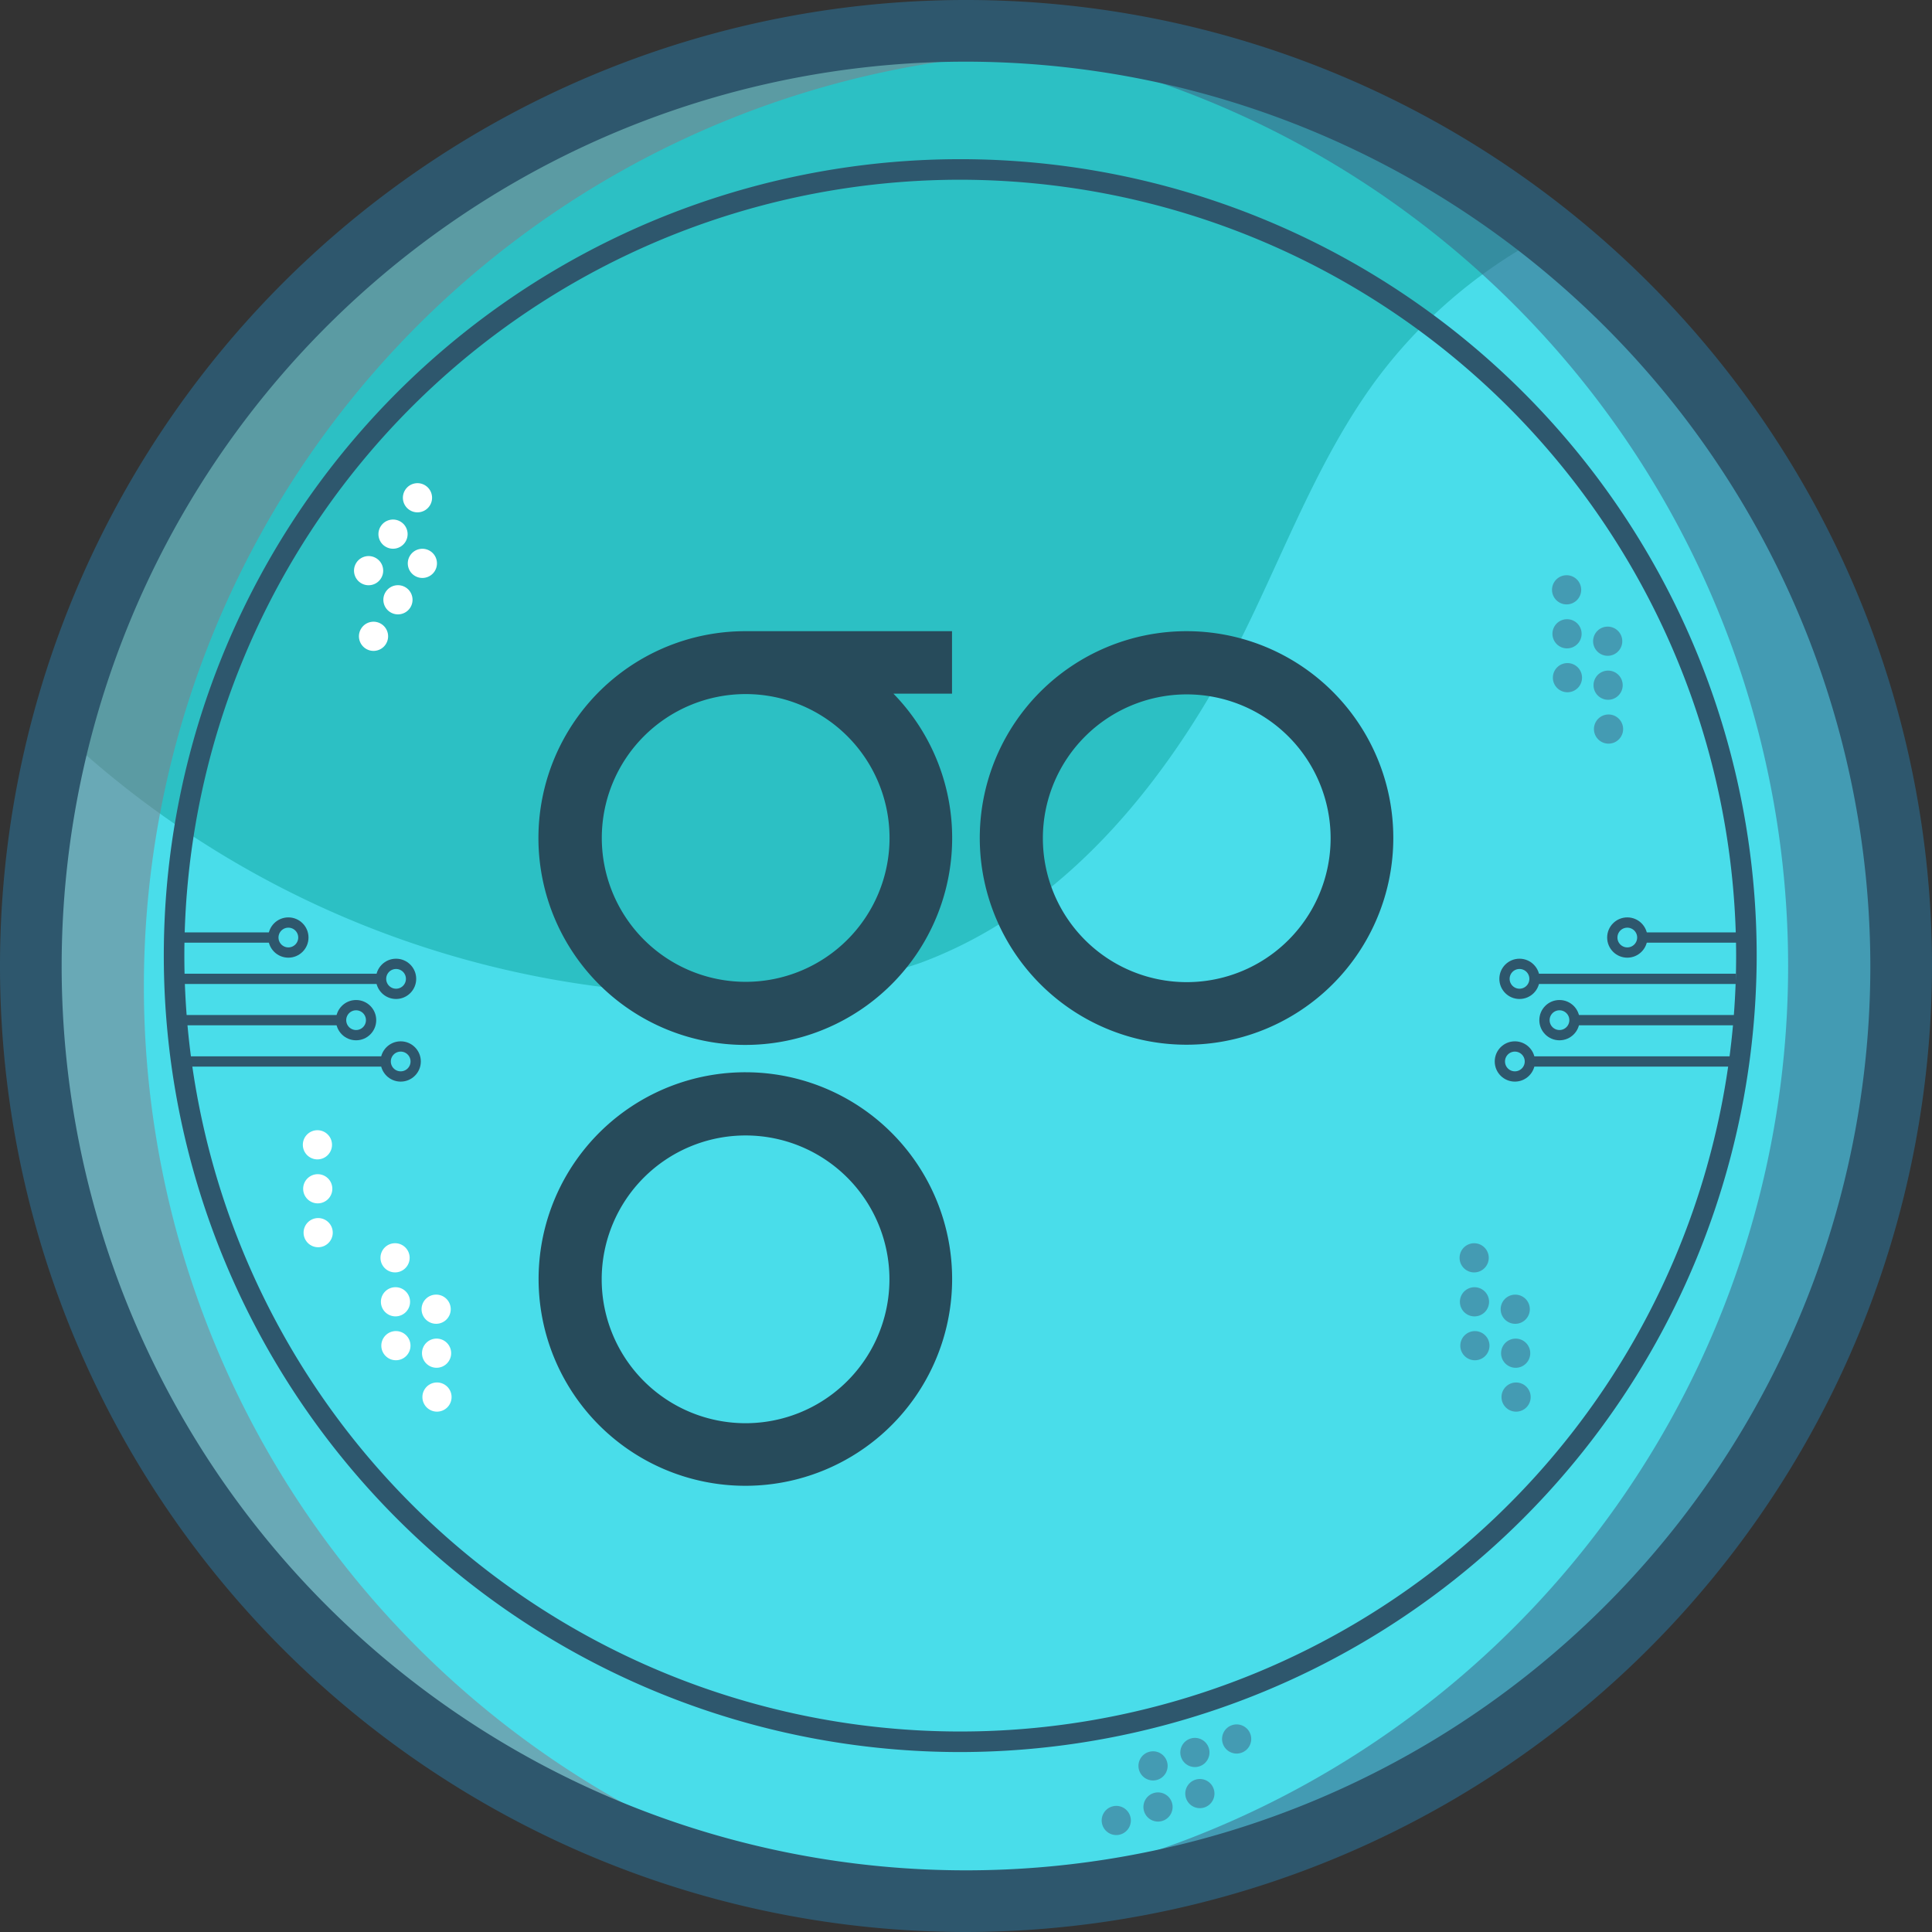 <svg xmlns="http://www.w3.org/2000/svg" viewBox="0 0 188 188"><rect x="0" y="0" width="188" height="188" fill="#333333" stroke="none"/><defs><style>.cls-1{fill:#2cc0c4;}.cls-2{fill:#49ddea;}.cls-3{fill:#8a7683;}.cls-3,.cls-4,.cls-7{opacity:0.5;}.cls-4,.cls-8{fill:#3f5a7c;}.cls-5{fill:#2e576d;}.cls-6{fill:#fff;}.cls-9{fill:none;stroke:#2e576d;stroke-miterlimit:10;}.cls-10{fill:#274b5b;}</style></defs><title>Asset 350</title><g id="Layer_2" data-name="Layer 2"><g id="Layer_1-2" data-name="Layer 1"><circle class="cls-1" cx="95" cy="95" r="91"/><path class="cls-2" d="M184,94A91,91,0,1,1,5.08,70.44,94.09,94.09,0,0,0,70.29,96.78a56.51,56.51,0,0,0,19.29-3.09c14.47-5.36,24.72-18.49,31.57-32.31,4-8.16,7.24-16.82,12.6-24.19A48.77,48.77,0,0,1,150,23.09,90.81,90.81,0,0,1,184,94Z"/><path class="cls-3" d="M14,96A91,91,0,0,1,100,5.14Q97.52,5,95,5a91,91,0,1,0,0,182q2.52,0,5-.14A91,91,0,0,1,14,96Z"/><path class="cls-4" d="M174,94a91,91,0,0,1-86,90.86q2.48.13,5,.14A91,91,0,1,0,93,3q-2.52,0-5,.14A91,91,0,0,1,174,94Z"/><path class="cls-5" d="M94,188a94,94,0,1,1,94-94A94.11,94.11,0,0,1,94,188ZM94,6a88,88,0,1,0,88,88A88.1,88.1,0,0,0,94,6Z"/><path class="cls-5" d="M93.44,170.49A77.5,77.5,0,1,1,170.94,93,77.59,77.59,0,0,1,93.44,170.49Zm0-153A75.5,75.5,0,1,0,168.94,93,75.59,75.59,0,0,0,93.44,17.49Z"/><circle class="cls-6" cx="42.44" cy="127.4" r="1.42" transform="translate(-1.22 0.41) rotate(-0.55)"/><circle class="cls-6" cx="42.48" cy="131.68" r="1.42" transform="translate(-1.26 0.41) rotate(-0.55)"/><circle class="cls-6" cx="42.52" cy="135.95" r="1.42" transform="translate(-1.3 0.41) rotate(-0.55)"/><circle class="cls-6" cx="38.44" cy="122.4" r="1.42" transform="translate(-1.17 0.37) rotate(-0.55)"/><circle class="cls-6" cx="38.48" cy="126.68" r="1.42" transform="translate(-1.21 0.37) rotate(-0.55)"/><circle class="cls-6" cx="38.52" cy="130.95" r="1.42" transform="translate(-1.25 0.37) rotate(-0.55)"/><g class="cls-7"><circle class="cls-8" cx="156.44" cy="62.4" r="1.42" transform="translate(-0.59 1.5) rotate(-0.55)"/><circle class="cls-8" cx="156.48" cy="66.68" r="1.42" transform="translate(-0.63 1.5) rotate(-0.55)"/><circle class="cls-8" cx="156.52" cy="70.95" r="1.42" transform="translate(-0.67 1.5) rotate(-0.55)"/><circle class="cls-8" cx="152.44" cy="57.4" r="1.42" transform="translate(-0.54 1.46) rotate(-0.55)"/><circle class="cls-8" cx="152.48" cy="61.68" r="1.42" transform="translate(-0.58 1.46) rotate(-0.55)"/><circle class="cls-8" cx="152.52" cy="65.95" r="1.42" transform="translate(-0.62 1.46) rotate(-0.55)"/></g><g class="cls-7"><circle class="cls-8" cx="147.44" cy="127.4" r="1.42" transform="translate(-1.21 1.42) rotate(-0.55)"/><circle class="cls-8" cx="147.48" cy="131.68" r="1.42" transform="translate(-1.25 1.42) rotate(-0.55)"/><circle class="cls-8" cx="147.52" cy="135.95" r="1.42" transform="translate(-1.29 1.42) rotate(-0.55)"/><circle class="cls-8" cx="143.44" cy="122.4" r="1.42" transform="translate(-1.16 1.38) rotate(-0.55)"/><circle class="cls-8" cx="143.48" cy="126.68" r="1.42" transform="translate(-1.21 1.38) rotate(-0.55)"/><circle class="cls-8" cx="143.52" cy="130.95" r="1.42" transform="translate(-1.25 1.38) rotate(-0.55)"/></g><circle class="cls-6" cx="41.1" cy="54.82" r="1.42" transform="translate(-27.32 58.43) rotate(-56.16)"/><circle class="cls-6" cx="38.72" cy="58.37" r="1.42" transform="translate(-31.32 58.02) rotate(-56.16)"/><circle class="cls-6" cx="36.34" cy="61.92" r="1.42" transform="translate(-35.32 57.62) rotate(-56.16)"/><circle class="cls-6" cx="40.62" cy="48.44" r="1.42" transform="translate(-22.23 55.2) rotate(-56.16)"/><circle class="cls-6" cx="38.25" cy="51.98" r="1.42" transform="translate(-26.23 54.8) rotate(-56.16)"/><circle class="cls-6" cx="35.87" cy="55.53" r="1.42" transform="translate(-30.23 54.4) rotate(-56.16)"/><g class="cls-7"><circle class="cls-8" cx="116.76" cy="174.52" r="1.42" transform="translate(-47.9 44.23) rotate(-17.86)"/><circle class="cls-8" cx="112.69" cy="175.83" r="1.42" transform="translate(-48.5 43.04) rotate(-17.86)"/><circle class="cls-8" cx="108.63" cy="177.14" r="1.42" transform="translate(-49.1 41.86) rotate(-17.86)"/><circle class="cls-8" cx="120.34" cy="169.21" r="1.42" transform="translate(-46.1 45.07) rotate(-17.86)"/><circle class="cls-8" cx="116.28" cy="170.52" r="1.42" transform="translate(-46.7 43.89) rotate(-17.86)"/><circle class="cls-8" cx="112.21" cy="171.83" r="1.42" transform="translate(-47.3 42.7) rotate(-17.86)"/></g><circle class="cls-6" cx="30.88" cy="111.4" r="1.42" transform="translate(-1.06 0.3) rotate(-0.55)"/><circle class="cls-6" cx="30.92" cy="115.68" r="1.42" transform="translate(-1.11 0.3) rotate(-0.55)"/><circle class="cls-6" cx="30.96" cy="119.95" r="1.42" transform="translate(-1.15 0.3) rotate(-0.55)"/><line class="cls-9" x1="18" y1="103.29" x2="37.42" y2="103.29"/><circle class="cls-9" cx="38.99" cy="103.29" r="1.46"/><line class="cls-9" x1="16.96" y1="99.27" x2="33.08" y2="99.27"/><circle class="cls-9" cx="34.65" cy="99.27" r="1.46"/><line class="cls-9" x1="16.96" y1="91.23" x2="26.49" y2="91.23"/><circle class="cls-9" cx="28.06" cy="91.23" r="1.46"/><line class="cls-9" x1="17.48" y1="95.25" x2="36.97" y2="95.25"/><circle class="cls-9" cx="38.54" cy="95.25" r="1.46"/><line class="cls-9" x1="168.4" y1="103.29" x2="148.98" y2="103.29"/><circle class="cls-9" cx="147.41" cy="103.29" r="1.46"/><line class="cls-9" x1="169.44" y1="99.27" x2="153.32" y2="99.27"/><circle class="cls-9" cx="151.75" cy="99.27" r="1.46"/><line class="cls-9" x1="169.44" y1="91.23" x2="159.91" y2="91.23"/><circle class="cls-9" cx="158.35" cy="91.23" r="1.46"/><line class="cls-9" x1="168.92" y1="95.25" x2="149.43" y2="95.25"/><circle class="cls-9" cx="147.86" cy="95.25" r="1.46"/><path class="cls-10" d="M92.64,61.42H72.55A20.13,20.13,0,1,0,86.94,67.5h5.7ZM86.56,81.54a14,14,0,1,1-14-14,14,14,0,0,1,14,14Z"/><path class="cls-10" d="M115.48,61.42a20.12,20.12,0,1,0,20.1,20.12A20.11,20.11,0,0,0,115.48,61.42Zm0,34.15a14,14,0,1,1,14-14A14,14,0,0,1,115.48,95.57Z"/><path class="cls-10" d="M72.55,104.34a20.12,20.12,0,1,0,20.1,20.12A20.11,20.11,0,0,0,72.55,104.34Zm0,34.15a14,14,0,1,1,14-14A14,14,0,0,1,72.55,138.49Z"/></g></g></svg>